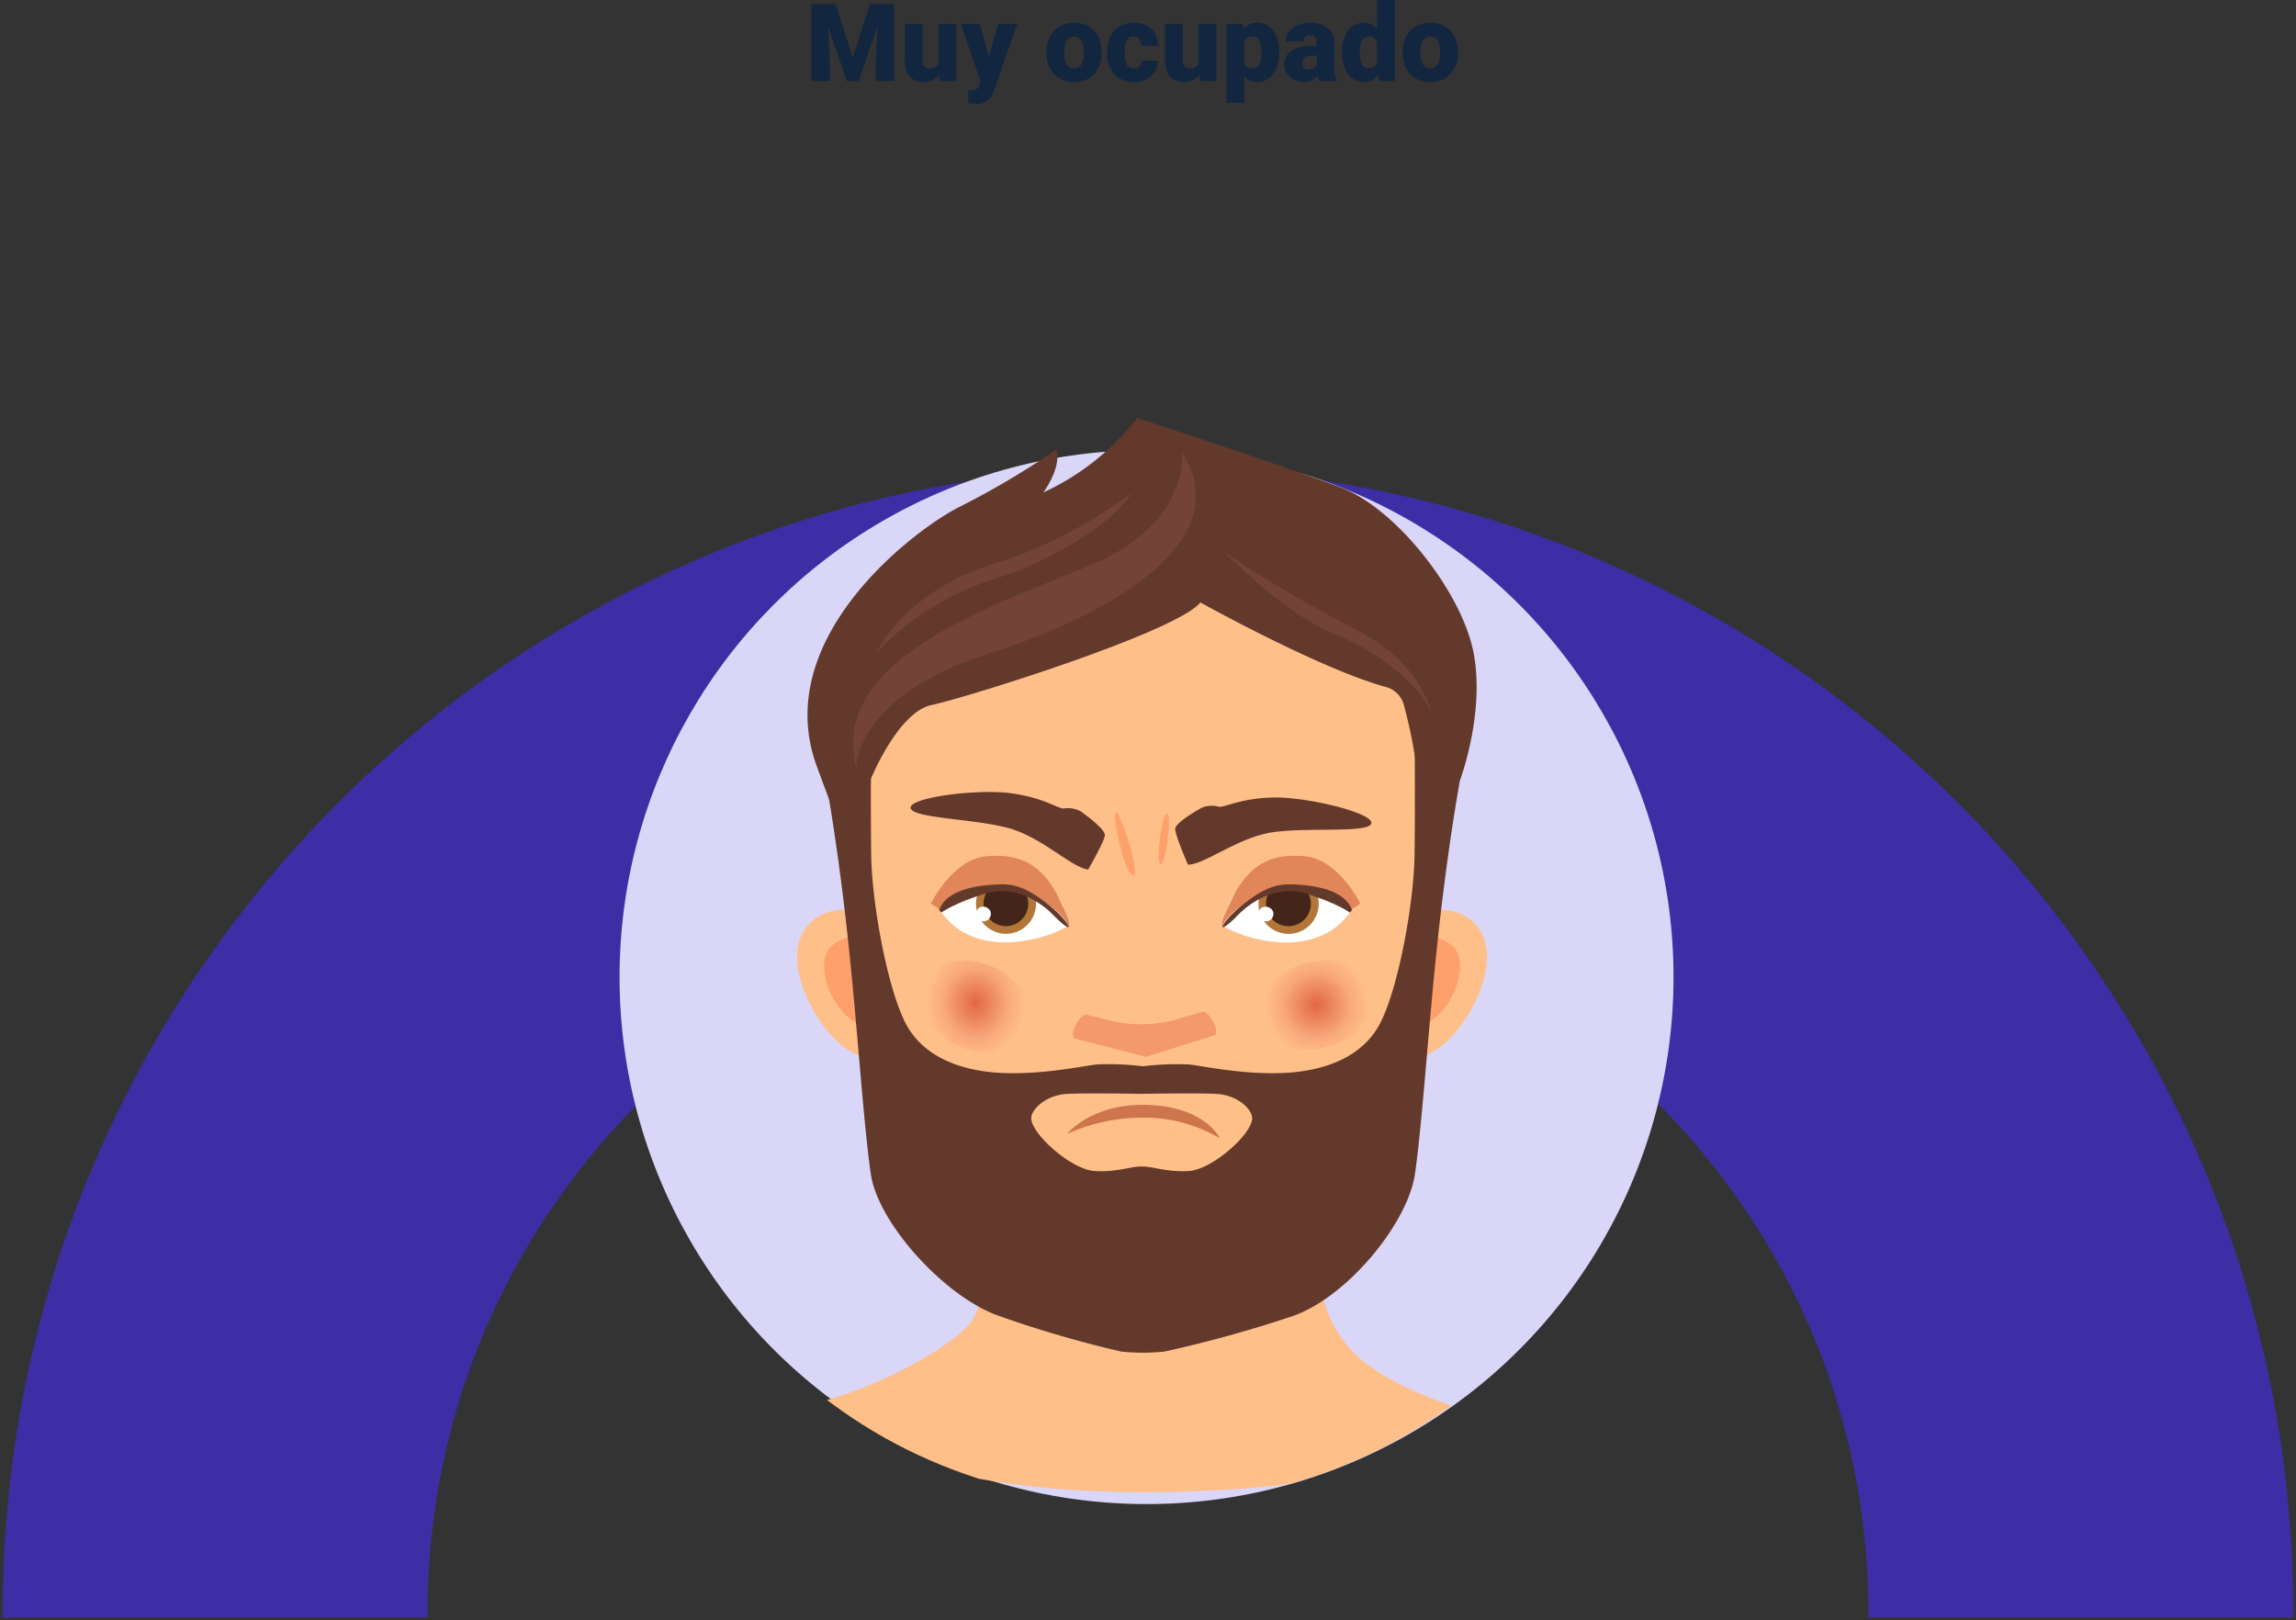 <svg xmlns="http://www.w3.org/2000/svg" xmlns:xlink="http://www.w3.org/1999/xlink" width="425.544" height="300.28" viewBox="0 0 425.544 300.28">
  <rect x="0" y="0" width="425.544" height="300.28" fill="#333333" stroke="none"/>
  <defs>
    <clipPath id="clip-path">
      <path id="Trazado_150627" data-name="Trazado 150627" d="M325.706,761.214c0,58.78,42.343,99.244,96.287,99.244s97.583-43.081,97.583-101.859-43.641-111-97.583-111S325.706,702.437,325.706,761.214Z" transform="translate(-325.706 -647.602)" fill="none"/>
    </clipPath>
    <radialGradient id="radial-gradient" cx="0.5" cy="0.5" r="0.605" gradientTransform="matrix(0.716, 0.278, -0.207, 0.961, 0.245, -0.119)" gradientUnits="objectBoundingBox">
      <stop offset="0.005" stop-color="#e26842"/>
      <stop offset="0.651" stop-color="#f9a97d"/>
      <stop offset="1" stop-color="#ffbf88"/>
    </radialGradient>
    <radialGradient id="radial-gradient-2" cx="0.5" cy="0.5" r="0.567" gradientTransform="translate(0.087) scale(0.827 1)" xlink:href="#radial-gradient"/>
  </defs>
  <g id="Grupo_137184" data-name="Grupo 137184" transform="translate(-944.501 -7669.497)">
    <path id="Trazado_153944" data-name="Trazado 153944" d="M-57.617-14.219l3.174,9.893,3.164-9.893h4.512V0h-3.437V-3.32l.332-6.8L-53.311,0h-2.266l-3.447-10.127.332,6.807V0h-3.428V-14.219Zm19.17,13.076A3.393,3.393,0,0,1-41.27.2,3.328,3.328,0,0,1-43.9-.815a4.251,4.251,0,0,1-.894-2.905v-6.846H-41.5V-3.7a1.183,1.183,0,0,0,1.318,1.357,1.72,1.72,0,0,0,1.611-.811v-7.412h3.311V0H-38.35Zm9.209-3.467,1.758-5.957h3.525L-28.262,1.768l-.186.449a3.272,3.272,0,0,1-3.242,2.051,5.158,5.158,0,0,1-1.357-.195V1.729h.43a2.251,2.251,0,0,0,1.06-.2A1.216,1.216,0,0,0-31.016.81l.264-.7-3.672-10.673h3.516Zm10.7-.771A6.236,6.236,0,0,1-17.92-8.2a4.4,4.4,0,0,1,1.768-1.9,5.323,5.323,0,0,1,2.705-.664,4.858,4.858,0,0,1,3.74,1.47,5.64,5.64,0,0,1,1.367,4v.117A5.472,5.472,0,0,1-9.712-1.255,4.871,4.871,0,0,1-13.428.2a4.927,4.927,0,0,1-3.623-1.353,5.29,5.29,0,0,1-1.475-3.667Zm3.291.205a3.932,3.932,0,0,0,.459,2.148,1.529,1.529,0,0,0,1.357.684q1.758,0,1.8-2.705v-.332q0-2.842-1.816-2.842-1.65,0-1.787,2.451ZM-2.422-2.344A1.464,1.464,0,0,0-1.348-2.72,1.379,1.379,0,0,0-.977-3.77H2.109A3.653,3.653,0,0,1,.864-.918,4.631,4.631,0,0,1-2.344.2,4.689,4.689,0,0,1-5.977-1.25a5.7,5.7,0,0,1-1.328-4v-.137a6.436,6.436,0,0,1,.591-2.827A4.3,4.3,0,0,1-5.01-10.1a5.081,5.081,0,0,1,2.637-.659A4.573,4.573,0,0,1,.9-9.619a4.053,4.053,0,0,1,1.211,3.1H-.977a1.807,1.807,0,0,0-.4-1.26,1.382,1.382,0,0,0-1.074-.439q-1.279,0-1.494,1.631a11.508,11.508,0,0,0-.068,1.426,4.52,4.52,0,0,0,.381,2.207A1.319,1.319,0,0,0-2.422-2.344Zm12.217,1.2A3.393,3.393,0,0,1,6.973.2,3.328,3.328,0,0,1,4.341-.815a4.251,4.251,0,0,1-.894-2.905v-6.846H6.738V-3.7A1.183,1.183,0,0,0,8.057-2.344a1.72,1.72,0,0,0,1.611-.811v-7.412h3.311V0H9.893ZM24.59-5.205a6.372,6.372,0,0,1-1.108,3.931A3.554,3.554,0,0,1,20.488.2,3.046,3.046,0,0,1,18.1-.869V4.063H14.8V-10.566h3.076l.1.977a3.046,3.046,0,0,1,2.49-1.172,3.582,3.582,0,0,1,3.037,1.44,6.45,6.45,0,0,1,1.084,3.96ZM21.3-5.41q0-2.812-1.641-2.812a1.549,1.549,0,0,0-1.562.84v4.16a1.6,1.6,0,0,0,1.582.879q1.572,0,1.621-2.715ZM31.992,0a3.716,3.716,0,0,1-.312-.947A3.06,3.06,0,0,1,29.141.2a3.749,3.749,0,0,1-2.539-.9,2.875,2.875,0,0,1-1.045-2.271,2.955,2.955,0,0,1,1.27-2.6,6.468,6.468,0,0,1,3.691-.879h1.016v-.559q0-1.462-1.26-1.462A1.03,1.03,0,0,0,29.1-7.319H25.811a2.95,2.95,0,0,1,1.3-2.487,5.479,5.479,0,0,1,3.325-.956,4.8,4.8,0,0,1,3.193.986,3.429,3.429,0,0,1,1.2,2.705v4.678a4.79,4.79,0,0,0,.449,2.227V0ZM29.932-2.148a1.836,1.836,0,0,0,1.021-.264,1.653,1.653,0,0,0,.581-.6V-4.7h-.957q-1.719,0-1.719,1.543a.942.942,0,0,0,.3.728A1.1,1.1,0,0,0,29.932-2.148ZM36.24-5.361a6.455,6.455,0,0,1,1.084-3.955,3.568,3.568,0,0,1,3.027-1.445,3.035,3.035,0,0,1,2.383,1.113V-15h3.3V0H43.076L42.91-1.133A3.116,3.116,0,0,1,40.332.2,3.562,3.562,0,0,1,37.344-1.25,6.659,6.659,0,0,1,36.24-5.361Zm3.291.205q0,2.813,1.641,2.813a1.62,1.62,0,0,0,1.563-.918V-7.285a1.576,1.576,0,0,0-1.543-.937q-1.523,0-1.65,2.461Zm7.959-.225A6.236,6.236,0,0,1,48.105-8.2a4.4,4.4,0,0,1,1.768-1.9,5.323,5.323,0,0,1,2.705-.664,4.858,4.858,0,0,1,3.74,1.47,5.64,5.64,0,0,1,1.367,4v.117a5.472,5.472,0,0,1-1.372,3.921A4.871,4.871,0,0,1,52.6.2a4.927,4.927,0,0,1-3.623-1.353A5.29,5.29,0,0,1,47.5-4.824Zm3.291.205a3.932,3.932,0,0,0,.459,2.148,1.529,1.529,0,0,0,1.357.684q1.758,0,1.8-2.705v-.332q0-2.842-1.816-2.842-1.65,0-1.787,2.451Z" transform="translate(1157.001 7684.497)" fill="#12263f"/>
    <path id="Sustracción_9" data-name="Sustracción 9" d="M212.272,0a213.88,213.88,0,0,0-42.78,4.313,211.117,211.117,0,0,0-75.9,31.938,212.875,212.875,0,0,0-76.907,93.392A211.168,211.168,0,0,0,4.313,169.488,213.841,213.841,0,0,0,0,212.269c0,.294,0,.595,0,.888H78.747c0-.267,0-.549,0-.888a134.507,134.507,0,0,1,2.713-26.912,132.764,132.764,0,0,1,20.093-47.744A133.913,133.913,0,0,1,160.3,89.238a132.946,132.946,0,0,1,25.064-7.779,134.864,134.864,0,0,1,53.819,0,132.8,132.8,0,0,1,47.745,20.089A133.913,133.913,0,0,1,335.3,160.292a132.842,132.842,0,0,1,7.78,25.064,134.527,134.527,0,0,1,2.713,26.912c0,.3,0,.591,0,.888h78.748l0-.4c0-.163,0-.326,0-.488a213.836,213.836,0,0,0-4.313-42.78,211.115,211.115,0,0,0-31.941-75.9,212.888,212.888,0,0,0-93.394-76.9A211.221,211.221,0,0,0,255.051,4.313,213.871,213.871,0,0,0,212.272,0Z" transform="translate(945.001 7756.121)" fill="#3e2ea6" stroke="rgba(0,0,0,0)" stroke-miterlimit="10" stroke-width="1"/>
    <g id="Grupo_133664" data-name="Grupo 133664" transform="translate(733.996 7087.819)">
      <circle id="Elipse_4984" data-name="Elipse 4984" cx="97.673" cy="97.673" r="97.673" transform="translate(325.333 665.111)" fill="#dad6f7"/>
      <g id="Grupo_133628" data-name="Grupo 133628" transform="translate(326.444 647.602)">
        <g id="Grupo_133627" data-name="Grupo 133627" clip-path="url(#clip-path)">
          <g id="Grupo_136807" data-name="Grupo 136807" transform="translate(31.79 11.55)">
            <path id="Trazado_152583" data-name="Trazado 152583" d="M289.957,2574.716c-4.446.566-8.819,4.57-6.757,12.464s9.523,17.466,16.215,14.29-.968-23.621-.968-23.621S296.485,2573.886,289.957,2574.716Z" transform="translate(-282.674 -2483.469)" fill="#ffbf88"/>
            <path id="Trazado_152584" data-name="Trazado 152584" d="M292.683,2584.543c-4.363,3.361,1.049,17.032,9.967,15.415s4.407-11.006,4.407-11.006S300.195,2578.757,292.683,2584.543Z" transform="translate(-286.133 -2486.802)" fill="#fda06c"/>
            <path id="Trazado_152585" data-name="Trazado 152585" d="M478.076,2574.716c-6.528-.831-8.489,3.133-8.489,3.133s-7.659,20.445-.967,23.621,14.153-6.4,16.214-14.29S482.523,2575.282,478.076,2574.716Z" transform="translate(-357.483 -2483.469)" fill="#ffbf88"/>
            <path id="Trazado_152586" data-name="Trazado 152586" d="M477.026,2584.543c-7.511-5.785-14.373,4.409-14.373,4.409s-4.511,9.388,4.406,11.006S481.389,2587.9,477.026,2584.543Z" transform="translate(-355.7 -2486.802)" fill="#fda06c"/>
            <path id="Trazado_152587" data-name="Trazado 152587" d="M385.174,2696.01c-7.831-9.152-5.2-22.447-5.2-22.447l-62.3,1.06s1.286,11.561-2.221,16.571-19.82,13.873-31.859,15.8c0,0,14.727,15.993,63.815,15.993s65.931-13.488,65.931-13.488S393,2705.163,385.174,2696.01Z" transform="translate(-283.049 -2523.878)" fill="#ffbf88"/>
            <path id="Trazado_152588" data-name="Trazado 152588" d="M358.4,2456.229c-23.856-1.014-63.332,3.34-57.2,57.871l-.017-.234s.017.234.051.673c.376,4.776,2.81,33.854,7.589,50.719,5.218,18.415,33.92,25.232,48.83,26.134s35.411-10.5,42.865-45.195,4.287-72.052,4.287-72.052S382.252,2457.243,358.4,2456.229Z" transform="translate(-289.977 -2435.084)" fill="#ffbf88"/>
            <path id="Trazado_152589" data-name="Trazado 152589" d="M349.873,2541.386a4.861,4.861,0,0,0-3.228-.588c-1.139.029-3.655-1.984-9.788-2.829s-19.023.766-18.608,2.77,13.509,1.974,19.308,4.051,10.606,6.9,13.591,7.325c0,0,3.024-5.22,3.094-6.351S350.8,2542.091,349.873,2541.386Z" transform="translate(-297.196 -2468.417)" fill="#63392c"/>
            <path id="Trazado_152590" data-name="Trazado 152590" d="M419.285,2539.46c-6.189.152-8.915,1.869-10.044,1.713a4.857,4.857,0,0,0-3.273.222c-1,.6-4.772,2.728-4.83,3.861s2.362,6.658,2.362,6.658c3.013-.087,8.331-4.341,14.326-5.755s19,.084,19.64-1.861S425.475,2539.308,419.285,2539.46Z" transform="translate(-331.047 -2469.117)" fill="#63392c"/>
            <path id="Trazado_152591" data-name="Trazado 152591" d="M399.611,2512.953s.14,17.64,0,26.143-2.8,23.6-6.157,30.584-11.129,9.391-18.438,9.645-14.166-1.205-17.1-1.586a51.59,51.59,0,0,0-8.652.334,51.594,51.594,0,0,0-8.652-.334c-2.939.381-9.8,1.84-17.105,1.586s-15.079-2.665-18.437-9.645-6.017-22.082-6.157-30.584,0-26.143,0-26.143-11.755-3.934-9.935,4.348,4.058,22.428,5.75,38.417,2.786,33.394,4.123,42.4,13.621,22.7,23.8,26.248a210.02,210.02,0,0,0,22.587,6.582,38.765,38.765,0,0,0,8.045,0,231.09,231.09,0,0,0,23.757-6.582c10.182-3.552,21.3-17.238,22.633-26.248s2.432-26.416,4.124-42.4,3.93-30.135,5.749-38.417S399.611,2512.953,399.611,2512.953Z" transform="translate(-285.168 -2457.914)" fill="#63392c"/>
            <path id="Trazado_152592" data-name="Trazado 152592" d="M384.854,2433.484c-10.284-3.945-37.808-12.911-37.808-12.911a47.061,47.061,0,0,1-17.394,13.808s3.5-4.722,2.379-7.949a151.55,151.55,0,0,1-17.491,10.4c-7.836,3.706-35.66,24.156-26.918,48.176,8.558,23.514,3.839,5.448,3.839,5.448l4.328,1.126,1.757-3.785s5.1-12.711,11.4-14.026,45.337-13.508,49.815-19.007c0,0,22.1,12.292,34.331,15.656a4.694,4.694,0,0,1,3.354,3.239,93.022,93.022,0,0,1,2.021,9.316c1.008,6.339,8.406,4.735,8.406,4.735s4.642-12.265,2.544-23.5S395.139,2437.429,384.854,2433.484Z" transform="translate(-284.008 -2420.573)" fill="#63392c"/>
            <path id="Trazado_152593" data-name="Trazado 152593" d="M390.236,2632.235c-4.1-.183-13.73,0-13.73,0s-9.633-.183-13.73,0-6.75,2.914-6.75,4.524c0,2.9,7.384,9.505,11.711,9.78s6.922-.956,8.768-.818c1.846-.137,4.442,1.092,8.769.818s11.71-6.878,11.71-9.78C396.986,2635.149,394.332,2632.418,390.236,2632.235Z" transform="translate(-312.627 -2506.969)" fill="#ffbf88"/>
            <path id="Trazado_152594" data-name="Trazado 152594" d="M393.007,2606.6l-5.349,1.589a24.85,24.85,0,0,1-10.756.231l-5.232-1.273c-1.33-.265-3.338,3.725-2.261,4.385l12.383,3.168a1.57,1.57,0,0,0,1.632-.033l11.961-3.73C396.416,2610.234,394.317,2606.279,393.007,2606.6Z" transform="translate(-317.966 -2496.527)" fill="#f4996c"/>
            <ellipse id="Elipse_5223" data-name="Elipse 5223" cx="10.764" cy="8.025" rx="10.764" ry="8.025" transform="translate(83.7 104.058) rotate(-16.12)" fill="url(#radial-gradient)"/>
            <path id="Trazado_152595" data-name="Trazado 152595" d="M334.779,2591.7c-5.412-2.459-11.286-1.182-13.12,2.853s1.068,9.3,6.48,11.759,11.286,1.182,13.12-2.853S340.191,2594.158,334.779,2591.7Z" transform="translate(-298.369 -2489.939)" fill="url(#radial-gradient-2)"/>
            <path id="Trazado_152596" data-name="Trazado 152596" d="M339.6,2561.048c-8.3-.332-11.484,6.225-12.269,8.052,6.706,10.009,20.95,5.036,24.015,2.82C350.635,2569.5,349.089,2561.427,339.6,2561.048Z" transform="translate(-300.91 -2477.929)" fill="#fff"/>
            <path id="Trazado_152597" data-name="Trazado 152597" d="M344.291,2563.354a5.562,5.562,0,1,0,5.562,5.562A5.562,5.562,0,0,0,344.291,2563.354Z" transform="translate(-305.564 -2478.876)" fill="#b27738"/>
            <path id="Trazado_152598" data-name="Trazado 152598" d="M345.23,2565.755a4.141,4.141,0,1,0,4.141,4.141A4.141,4.141,0,0,0,345.23,2565.755Z" transform="translate(-306.527 -2479.856)" fill="#442519"/>
            <path id="Trazado_152599" data-name="Trazado 152599" d="M339.057,2573.859a1.381,1.381,0,1,0,2.022.6A1.5,1.5,0,0,0,339.057,2573.859Z" transform="translate(-305.277 -2483.101)" fill="#fff"/>
            <path id="Trazado_152600" data-name="Trazado 152600" d="M427.545,2561.017c-9.515.381-11.066,8.473-11.78,10.9,3.074,2.222,17.358,7.209,24.082-2.828C439.061,2567.259,435.872,2560.683,427.545,2561.017Z" transform="translate(-337.02 -2477.917)" fill="#fff"/>
            <path id="Trazado_152601" data-name="Trazado 152601" d="M432.8,2563.33a5.577,5.577,0,1,0,5.577,5.577A5.578,5.578,0,0,0,432.8,2563.33Z" transform="translate(-341.698 -2478.866)" fill="#b27738"/>
            <path id="Trazado_152602" data-name="Trazado 152602" d="M433.741,2565.737a4.153,4.153,0,1,0,4.153,4.153A4.153,4.153,0,0,0,433.741,2565.737Z" transform="translate(-342.665 -2479.849)" fill="#442519"/>
            <path id="Trazado_152603" data-name="Trazado 152603" d="M427.551,2573.864a1.385,1.385,0,1,0,2.028.6A1.507,1.507,0,0,0,427.551,2573.864Z" transform="translate(-341.411 -2483.103)" fill="#fff"/>
            <path id="Trazado_152604" data-name="Trazado 152604" d="M344.243,2452.219c-18.572,7.714-48.551,17.5-43.433,37.469,0,0-.056-13.225,24.175-20.939s46.459-21.352,36.222-37.468C361.207,2431.281,362.815,2444.505,344.243,2452.219Z" transform="translate(-289.843 -2424.946)" fill="#724336"/>
            <path id="Trazado_152605" data-name="Trazado 152605" d="M307.554,2473.735a50.452,50.452,0,0,1,21.838-13.683c14.137-4.5,23.885-12.581,25.348-15.887,0,0-11.407,8.816-24.861,12.857S309.5,2469.418,307.554,2473.735Z" transform="translate(-292.834 -2430.206)" fill="#724336"/>
            <path id="Trazado_152606" data-name="Trazado 152606" d="M440.518,2476.714a235.659,235.659,0,0,1-24.129-14.235s11.455,11.755,20.815,15.429,16.671,10.745,17.646,14.877C454.849,2492.785,453.874,2483.51,440.518,2476.714Z" transform="translate(-337.275 -2437.685)" fill="#724336"/>
            <path id="Trazado_152607" data-name="Trazado 152607" d="M382.431,2544.158c-.751.75,1.876,12.068,3.251,11.661S383.107,2543.482,382.431,2544.158Z" transform="translate(-323.354 -2471.026)" fill="#fda06c"/>
            <path id="Trazado_152608" data-name="Trazado 152608" d="M397.514,2544.6c-1.011-.188-2.116,8.941-1.241,9.317S398.524,2544.785,397.514,2544.6Z" transform="translate(-328.931 -2471.215)" fill="#fda06c"/>
            <path id="Trazado_152609" data-name="Trazado 152609" d="M382.426,2635.75c-10.549-.417-15.107,5.352-15.107,5.352a34.163,34.163,0,0,1,13.6-2.989,27.592,27.592,0,0,1,14.679,3.823S392.975,2636.167,382.426,2635.75Z" transform="translate(-317.238 -2508.429)" fill="#ce754e"/>
            <path id="Trazado_152610" data-name="Trazado 152610" d="M431.08,2557.8c-5.871-.491-10.42,1.1-13.959,8.928,0,0-1.7,3.451-1.294,3.974a.1.1,0,0,0,.048.025c1.305-2.846,6.667-6.5,11.618-7.121,6.978-.87,11.4,2.058,12.185,4.125l1.734-1.152S437.393,2558.328,431.08,2557.8Z" transform="translate(-337.02 -2476.575)" fill="#e08658"/>
            <path id="Trazado_152611" data-name="Trazado 152611" d="M430.092,2566.739c-2.915-.2-5.062-.207-9.061,2.667-4.6,3.308-5.16,5.156-5.16,5.156s.239.545,2.944-2.247c1.988-2.053,6.886-5.661,12.566-3.935s8.137,3.513,8.137,3.513l.415-.445C438.552,2567.549,432.663,2566.916,430.092,2566.739Z" transform="translate(-337.063 -2480.227)" fill="#63392c"/>
            <path id="Trazado_152612" data-name="Trazado 152612" d="M334.93,2557.8c-6.313.528-10.333,8.78-10.333,8.78l1.734,1.152c.78-2.067,5.207-4.995,12.185-4.125,4.95.616,10.313,4.275,11.618,7.121a.1.1,0,0,0,.049-.025c.405-.523-1.294-3.974-1.294-3.974C345.35,2558.9,340.8,2557.309,334.93,2557.8Z" transform="translate(-299.793 -2476.575)" fill="#e08658"/>
            <path id="Trazado_152613" data-name="Trazado 152613" d="M346.073,2569.405c-4-2.873-6.146-2.869-9.061-2.667-2.571.177-8.46.81-9.841,4.708l.415.445s2.455-1.787,8.137-3.513,10.578,1.882,12.566,3.935c2.7,2.792,2.944,2.247,2.944,2.247S350.678,2572.713,346.073,2569.405Z" transform="translate(-300.844 -2480.227)" fill="#63392c"/>
          </g>
        </g>
      </g>
    </g>
  </g>
</svg>
